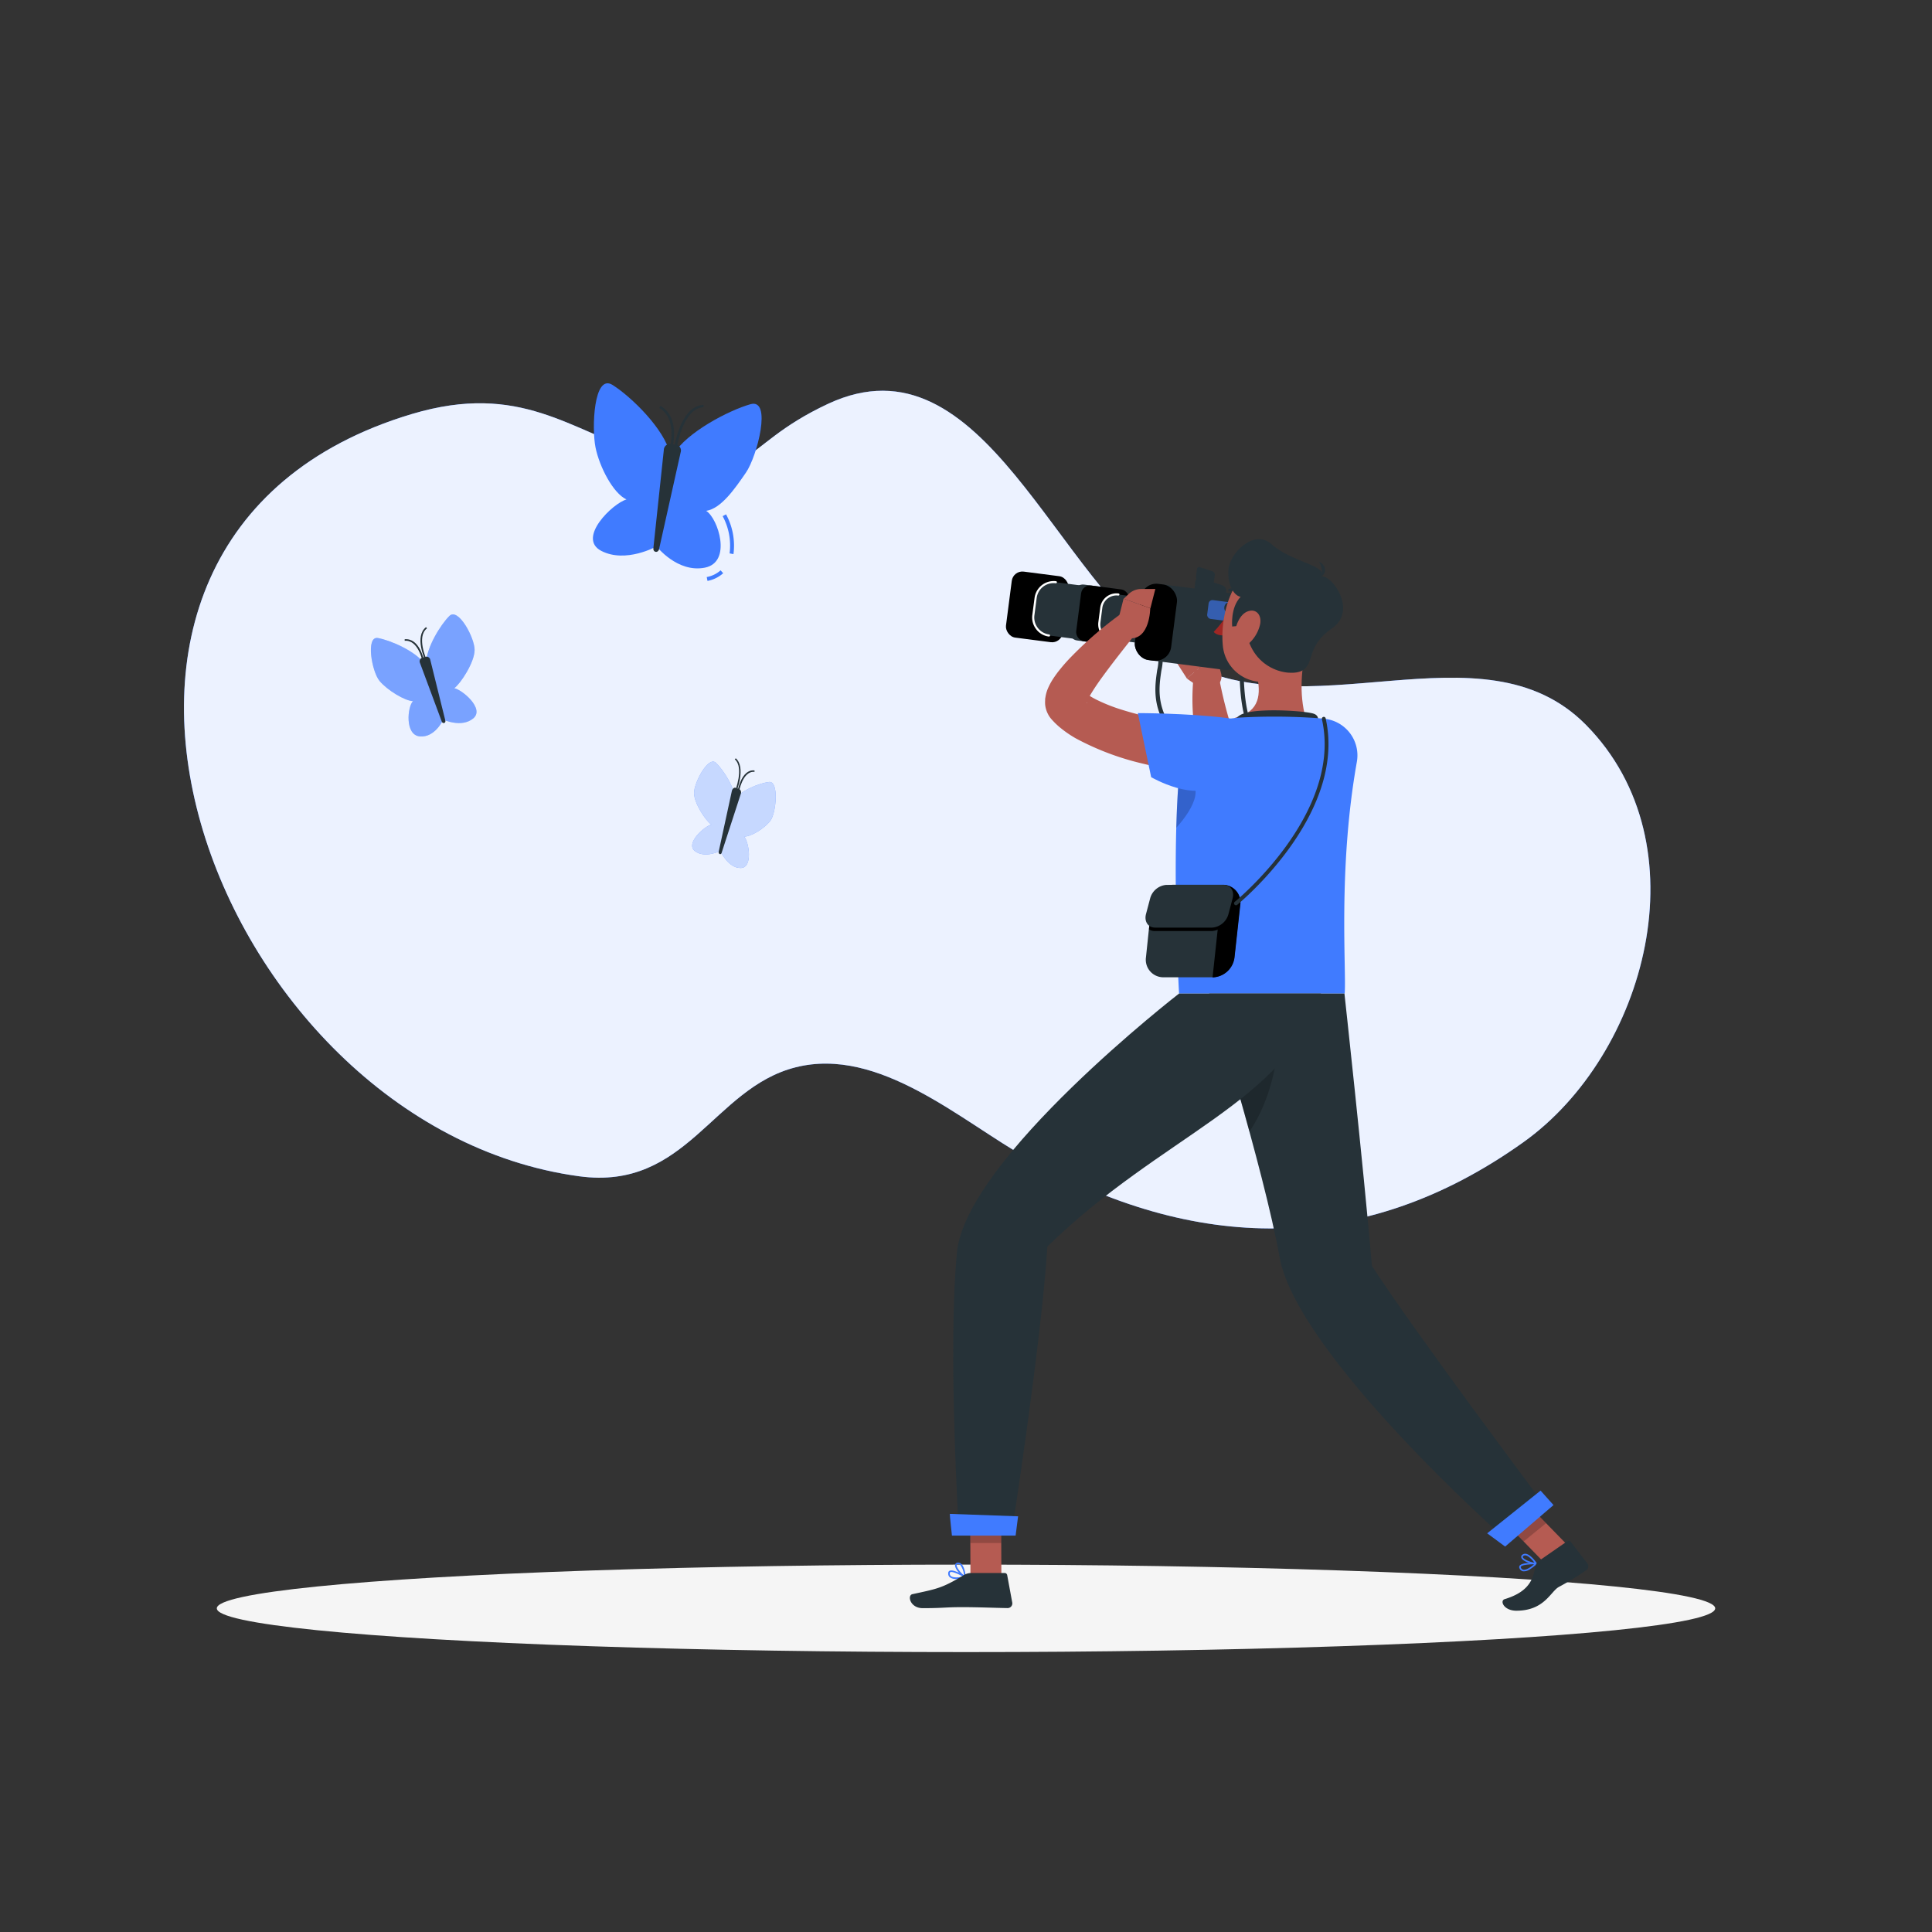 <svg xmlns="http://www.w3.org/2000/svg" viewBox="0 0 500 500"><rect x="0" y="0" width="500" height="500" fill="#333333" stroke="none"/><g id="freepik--background-simple--inject-131"><path d="M303.88,169.82c-30.71-18.75-49.1-84.2-89.58-65.31-24.58,11.48-18.11,22-47.24,13-19.46-6-32.3-18.77-60.45-10.37C-1.57,139.5,54.66,291.51,149.9,304.42c27.84,3.78,34.6-22.8,56-28.2,21.71-5.49,42.93,14,60.15,23.62,42.78,24,86.38,25.58,128.15-4.2C426,273,441,218.55,410.45,187.6,383.45,160.25,337.78,190.51,303.88,169.82Z" style="fill:#407BFF"></path><path d="M303.88,169.82c-30.71-18.75-49.1-84.2-89.58-65.31-24.58,11.48-18.11,22-47.24,13-19.46-6-32.3-18.77-60.45-10.37C-1.57,139.5,54.66,291.51,149.9,304.42c27.84,3.78,34.6-22.8,56-28.2,21.71-5.49,42.93,14,60.15,23.62,42.78,24,86.38,25.58,128.15-4.2C426,273,441,218.55,410.45,187.6,383.45,160.25,337.78,190.51,303.88,169.82Z" style="fill:#fff;opacity:0.9"></path></g><g id="freepik--Shadow--inject-131"><ellipse id="freepik--path--inject-131" cx="250" cy="416.24" rx="193.89" ry="11.32" style="fill:#f5f5f5"></ellipse></g><g id="freepik--Butterflies--inject-131"><path d="M173.38,117.39c-1.39-6.26-9.93-14.66-14.84-17.76s-5.44,11.24-4.41,16.22,4.51,11.77,8,13.41c-3.56,1-12.87,10-6.53,13.3s14.31-1.15,14.31-1.15Z" style="fill:#407BFF"></path><path d="M183.1,150.34l-.2-1a7.38,7.38,0,0,0,3.59-1.74l.67.75A8.46,8.46,0,0,1,183.1,150.34Z" style="fill:#407BFF"></path><path d="M189.82,143.4l-1-.18a16,16,0,0,0-1.8-9.64l.88-.47A16.94,16.94,0,0,1,189.82,143.4Z" style="fill:#407BFF"></path><path d="M174.33,117.53c3.35-5.61,14.2-11.3,19.88-12.92s1.74,13.49-1.16,17.7-6.41,9.3-10.29,9.9c3.08,1.92,6.77,13.29-.34,14.7s-12.49-5.5-12.49-5.5Z" style="fill:#407BFF"></path><path d="M169.09,141.89l2.71-25.47a1.6,1.6,0,0,1,1.65-1.54l1.62.23a1.51,1.51,0,0,1,1.09,1.92l-5.59,25.07C170.33,143.18,169,143,169.09,141.89Z" style="fill:#263238"></path><path d="M173.86,116.47l-.6-.18c0-.07,2.26-7.89-2.63-10.69l.31-.55C176.26,108.1,174,116.13,173.86,116.47Z" style="fill:#263238"></path><path d="M175,116.56l-.62-.08c.06-.47,1.56-11.43,7.69-11.71l0,.62C176.53,105.65,175.05,116.45,175,116.56Z" style="fill:#263238"></path><path d="M110.3,171.55c.07-4,3.71-9.86,6-12.14s6.55,5.64,6.53,8.81-3.57,8.62-5.26,9.89c2,.36,7.93,5.29,4.91,7.81s-7.74.33-7.74.33Z" style="fill:#407BFF"></path><path d="M110.3,171.55c.07-4,3.71-9.86,6-12.14s6.55,5.64,6.53,8.81-3.57,8.62-5.26,9.89c2,.36,7.93,5.29,4.91,7.81s-7.74.33-7.74.33Z" style="fill:#fff;opacity:0.3"></path><path d="M109.81,171.7c-2.39-3.24-8.78-6-12-6.58s-1.59,8.69.41,11.1,6.53,5.15,8.66,5.24c-1.43,1.42-2.17,8.76,1.77,9.12s6.06-4.33,6.06-4.33Z" style="fill:#407BFF"></path><path d="M109.81,171.7c-2.39-3.24-8.78-6-12-6.58s-1.59,8.69.41,11.1,6.53,5.15,8.66,5.24c-1.43,1.42-2.17,8.76,1.77,9.12s6.06-4.33,6.06-4.33Z" style="fill:#fff;opacity:0.3"></path><path d="M115.25,186.48l-3.89-15.7a1,1,0,0,0-1.16-.82l-1,.28a1,1,0,0,0-.52,1.3l5.65,15.2C114.58,187.39,115.42,187.16,115.25,186.48Z" style="fill:#263238"></path><path d="M110.08,171c-.12-.25-2.89-6.34.18-8.7l.25.31c-2.83,2.17-.1,8.17-.07,8.23Z" style="fill:#263238"></path><path d="M109.35,171.13s-1.1-5.61-4.62-5.3l0-.39c3.87-.36,5,5.38,5,5.62Z" style="fill:#263238"></path><path d="M190.36,207.48c0-3.41-3.14-8.23-5.09-10.07s-5.65,5.1-5.65,7.8,3,7.18,4.48,8.19c-1.72.39-6.84,4.86-4.25,6.86s6.65-.07,6.65-.07Z" style="fill:#407BFF"></path><path d="M190.36,207.48c0-3.41-3.14-8.23-5.09-10.07s-5.65,5.1-5.65,7.8,3,7.18,4.48,8.19c-1.72.39-6.84,4.86-4.25,6.86s6.65-.07,6.65-.07Z" style="fill:#fff;opacity:0.7"></path><path d="M189.56,207.48c1.76-2.77,6.86-4.8,9.47-5.1s1.86,8,.36,10-5.06,4.19-6.82,4.12c1.28,1.39,2.35,8.1-.88,8.14s-5.27-4.37-5.27-4.37Z" style="fill:#407BFF"></path><path d="M189.56,207.48c1.76-2.77,6.86-4.8,9.47-5.1s1.86,8,.36,10-5.06,4.19-6.82,4.12c1.28,1.39,2.35,8.1-.88,8.14s-5.27-4.37-5.27-4.37Z" style="fill:#fff;opacity:0.7"></path><path d="M186,220.41l3.4-15.69c.12-.58.59-1,1-.82l.86.28a1,1,0,0,1,.45,1.29l-4.94,15.2C186.62,221.32,185.89,221.09,186,220.41Z" style="fill:#263238"></path><path d="M190.57,204.91l-.34-.13c0-.07,2.42-6.08-.06-8.27l.24-.27C193.09,198.59,190.67,204.66,190.57,204.91Z" style="fill:#263238"></path><path d="M191.21,205.06l-.36-.06c0-.24,1-6,4.42-5.61l0,.36C192.16,199.45,191.22,205,191.21,205.06Z" style="fill:#263238"></path></g><g id="freepik--Character--inject-131"><path d="M316,174.19l-1.36-4.92-7.5,6.31a45.7,45.7,0,0,0,4.56,2.95,2.5,2.5,0,0,0,3.38-.9l.61-1A3.13,3.13,0,0,0,316,174.19Z" style="fill:#b55b52"></path><polygon points="307.7 163.95 304.28 171.09 307.16 175.58 314.66 169.27 307.7 163.95" style="fill:#b55b52"></polygon><rect x="294.34" y="152.28" width="27.84" height="19.88" rx="4.08" transform="translate(23.36 -38.2) rotate(7.37)" style="fill:#263238"></rect><path d="M333.42,209.23c-4.59,0-13.06-3.89-24-12.81-11.89-9.73-10.76-17.37-9.94-23a13.69,13.69,0,0,0,.15-5.33l1.05-.29a14.37,14.37,0,0,1-.12,5.78c-.83,5.62-1.86,12.62,9.55,22,14.55,11.91,23.74,14.06,25.61,11.79,1.21-1.46-.47-5.51-7-11-7.32-6.1-7.69-15.44-7.95-22.25a27,27,0,0,0-.61-6l1-.33a26.84,26.84,0,0,1,.67,6.31c.26,6.61.6,15.66,7.56,21.45,6.38,5.31,9.12,10.1,7.15,12.49A3.94,3.94,0,0,1,333.42,209.23Z" style="fill:#263238"></path><path d="M315.59,157.35l-5.66-1.87a1.54,1.54,0,0,1-1-1.59l.44-3.46a1,1,0,0,1,1.33-.81l5.66,1.87a1.55,1.55,0,0,1,1,1.59l-.45,3.46A1,1,0,0,1,315.59,157.35Z" style="fill:#263238"></path><path d="M313.37,151.25l-3.27-1.08a.88.88,0,0,1-.58-.91l.25-2a.57.57,0,0,1,.77-.47l3.26,1.08a.89.89,0,0,1,.59.92l-.26,2A.55.55,0,0,1,313.37,151.25Z" style="fill:#263238"></path><rect x="261.03" y="148.46" width="14.81" height="17.22" rx="2.77" transform="translate(22.37 -33.14) rotate(7.37)"></rect><rect x="267.61" y="151.27" width="19.46" height="13.9" rx="4.68" transform="translate(22.59 -34.27) rotate(7.37)" style="fill:#263238"></rect><path d="M271.44,164.74h0a4.88,4.88,0,0,1-3.28-1.9,4.94,4.94,0,0,1-1-3.65l.59-4.5a5,5,0,0,1,5.54-4.28.27.27,0,1,1-.07.54,4.41,4.41,0,0,0-4.93,3.81l-.59,4.5a4.44,4.44,0,0,0,3.81,4.94.26.26,0,0,1,.24.3A.28.28,0,0,1,271.44,164.74Z" style="fill:#fff"></path><rect x="277.25" y="151.74" width="12.53" height="14.57" rx="2.34" transform="translate(22.74 -35.06) rotate(7.37)" style="fill:#263238"></rect><rect x="279.1" y="151.98" width="12.53" height="14.57" rx="2.34" transform="translate(22.79 -35.29) rotate(7.37)"></rect><rect x="284.66" y="154.36" width="16.46" height="11.76" rx="3.96" transform="translate(22.97 -36.25) rotate(7.37)" style="fill:#263238"></rect><path d="M287.9,165.79h0a4.24,4.24,0,0,1-3.65-4.74l.49-3.81a4.24,4.24,0,0,1,4.74-3.65.26.26,0,0,1,.23.3.28.28,0,0,1-.3.24,3.7,3.7,0,0,0-4.13,3.18l-.49,3.81a3.7,3.7,0,0,0,3.18,4.13.26.26,0,0,1,.23.3A.26.26,0,0,1,287.9,165.79Z" style="fill:#fff"></path><rect x="312.58" y="155.6" width="6.86" height="4.9" rx="1" transform="translate(22.88 -39.23) rotate(7.37)" style="fill:#407BFF;opacity:0.6"></rect><rect x="294.42" y="151.1" width="9.46" height="19.88" rx="4.08" transform="translate(23.13 -37.04) rotate(7.37)"></rect><path d="M314.34,188.73h-.28a5.07,5.07,0,0,0-.76.06c-11.82,7.9,1.58,13.84-.78,11.83l.41.1.15,0h.05l-.17,0-.51-.06-1.09-.13c-.74-.09-1.47-.2-2.2-.31-1.47-.21-2.94-.45-4.4-.7-2.94-.5-5.86-1.13-8.78-1.84a70.28,70.28,0,0,1-17.56-6.59A28.92,28.92,0,0,1,274,188c-.36-.32-.72-.65-1.07-1l-.53-.56-.13-.14-.26-.3a6.26,6.26,0,0,1-.82-1.25,6.8,6.8,0,0,1-.71-2.44,8.27,8.27,0,0,1,0-1c0-.29,0-.54.07-.81a9.58,9.58,0,0,1,.61-2.23,16.58,16.58,0,0,1,1.48-2.74c.51-.76,1-1.44,1.52-2.08a45.32,45.32,0,0,1,3.12-3.53,99,99,0,0,1,13.52-11.56l4.1,4.38c-3.49,4.44-7.09,8.92-10.25,13.33-.78,1.1-1.52,2.21-2.17,3.27a16.91,16.91,0,0,0-.84,1.52,4.63,4.63,0,0,0-.42,1.11c0,.08,0,.1.07-.15a2.23,2.23,0,0,0,0-.27,2.2,2.2,0,0,0,0-.44,4,4,0,0,0-.41-1.42,4,4,0,0,0-.53-.81c-.16-.18-.09-.1-.07-.09l.05.05.23.21c.17.14.34.28.53.42a18.73,18.73,0,0,0,2.78,1.66,44.21,44.21,0,0,0,7.05,2.73c2.52.78,5.15,1.44,7.81,2s5.38,1.1,8.1,1.59c1.36.24,2.73.46,4.1.66l2.06.31,1,.16.55.08.37.06.18,0,.22,0,.44.11c-2.35-2,11.06,3.94-.77,11.84a5.74,5.74,0,0,1-.79.07h-.52Z" style="fill:#b55b52"></path><path d="M295.31,152.43H299l-1.28,5-6.9-2.48,1.2-1.15A4.77,4.77,0,0,1,295.31,152.43Z" style="fill:#b55b52"></path><path d="M289.06,161.73l1.72-6.8,6.9,2.48s-.05,8.19-5.37,7.77Z" style="fill:#b55b52"></path><path d="M345.23,204.14c-.6.22-.84.28-1.21.4l-1,.27c-.63.16-1.26.3-1.88.41-1.24.24-2.46.37-3.67.49a43.1,43.1,0,0,1-7.19-.05,47.17,47.17,0,0,1-7-1.11c-1.14-.25-2.26-.57-3.36-.91l-.83-.25-.48-.15c-.26-.08-.53-.17-.79-.27a10.73,10.73,0,0,1-2.73-1.6,13.33,13.33,0,0,1-3.21-3.93,22,22,0,0,1-1.61-3.77,36.73,36.73,0,0,1-1.38-7,57.5,57.5,0,0,1,.22-13.38h6A113.42,113.42,0,0,0,317.73,185a32.91,32.91,0,0,0,1.9,5.13,11.21,11.21,0,0,0,1.13,1.9,2.3,2.3,0,0,0,.9.81c.06,0,.06,0,0-.07s0,0,0,0h.11l.18,0,.7.13,1.4.24,1.41.18c.93.16,1.86.2,2.79.3s1.85.13,2.76.13a44,44,0,0,0,5.42-.2c.87-.09,1.74-.2,2.57-.35l1.21-.23.54-.12c.14,0,.41-.12.3-.07Z" style="fill:#b55b52"></path><path d="M338.49,165.2c-1.82,8.11-2.27,14.15-.63,20.55,0,0-1.83,5.93-12.7,5.93-12,0-5.49-5.93-5.49-5.93,6.59-1.56,6.61-6.41,5.64-10.95Z" style="fill:#b55b52"></path><path d="M340,189.42c.93-1.88,2-4,0-4.71-2.12-.74-13.85-1.49-17.95-.1a4.33,4.33,0,0,0-3.11,5.2Z" style="fill:#263238"></path><path d="M395.84,406.2a10.94,10.94,0,0,0,1.83-1.4.22.22,0,0,0,.05-.23.19.19,0,0,0-.18-.13c-.38,0-3.69-.12-4.28.79a.66.66,0,0,0,0,.68,1.23,1.23,0,0,0,.91.74A2.69,2.69,0,0,0,395.84,406.2Zm1.16-1.36c-1.14,1-2.16,1.51-2.77,1.4a.87.87,0,0,1-.62-.51c-.07-.15,0-.23,0-.28C393.91,405,395.68,404.83,397,404.84Z" style="fill:#407BFF"></path><path d="M397.63,404.82a.2.2,0,0,0,.08-.08.2.2,0,0,0,0-.21c-.06-.09-1.49-2.18-2.79-2.4a1.19,1.19,0,0,0-.9.21h0a.69.69,0,0,0-.3.8c.32.94,2.79,1.73,3.82,1.71A.17.17,0,0,0,397.63,404.82Zm-3.29-2.2a.76.76,0,0,1,.5-.08c.83.14,1.8,1.28,2.26,1.87-1.12-.15-2.81-.85-3-1.41,0-.05-.05-.17.16-.33h0Z" style="fill:#407BFF"></path><polygon points="406.84 401.09 401.02 405.82 387.17 391.59 392.98 386.86 406.84 401.09" style="fill:#b55b52"></polygon><path d="M398.2,404l7.39-5.12a.67.67,0,0,1,.86.07l4.26,5.53a1.23,1.23,0,0,1-.16,1.87,75,75,0,0,1-7.16,4.37c-2.11,1.2-3.72,6.13-10.95,6.13-3.28,0-4.38-2.61-3-3,7.11-2.17,7.31-6,8-8.67A2,2,0,0,1,398.2,404Z" style="fill:#263238"></path><path d="M305.14,257.13H348c.49-5.89-1.79-32.27,3.16-60A9.53,9.53,0,0,0,342.59,186c-1.22-.12-2.47-.22-3.72-.28a159.87,159.87,0,0,0-18.19,0c-2.69.25-5.33.68-7.47,1.1-3.48.69-6.73,3.15-7.25,6.66-3.23,21.65-.82,63.63-.82,63.63" style="fill:#407BFF"></path><path d="M313.81,252.92H301.16a4.54,4.54,0,0,1-4.59-5.14L298,234.11a5.89,5.89,0,0,1,5.69-5.14h12.65a4.54,4.54,0,0,1,4.59,5.14l-1.48,13.67A5.87,5.87,0,0,1,313.81,252.92Z" style="fill:#263238"></path><path d="M316.38,229l-2.57,23.95a5.87,5.87,0,0,0,5.68-5.14L321,234.11A4.54,4.54,0,0,0,316.38,229Z"></path><path d="M319.88,234.28a.5.5,0,0,1-.32-.89c.28-.23,28-22.95,22.55-47.26a.5.5,0,0,1,.38-.6.49.49,0,0,1,.59.38c5.57,24.92-22.6,48-22.89,48.26A.51.51,0,0,1,319.88,234.28Z" style="fill:#263238"></path><path d="M316.57,229.9l-14.83,0a3.71,3.71,0,0,0-1.44.32,5.81,5.81,0,0,0-2.25,3.93l-.69,6.35a2.48,2.48,0,0,0,1.46.45l14.83,0a4.69,4.69,0,0,0,4.17-3.47l1.09-4.08C319.41,231.47,318.36,229.9,316.57,229.9Z"></path><path d="M313.75,240.06l-14.83,0c-1.79,0-2.84-1.57-2.34-3.49l1.08-4.08a4.72,4.72,0,0,1,4.18-3.48l14.83,0c1.79,0,2.84,1.58,2.33,3.49l-1.08,4.08A4.72,4.72,0,0,1,313.75,240.06Z" style="fill:#263238"></path><path d="M305.15,200.6c-.37,4.25-.6,8.89-.73,13.63C309.19,208.93,312.44,202.33,305.15,200.6Z" style="opacity:0.2"></path><path d="M315.17,202.76c-5.68,5.08-17.25-1.63-17.25-1.63l-3.45-16.58s12.81,0,22.83,1.24C328.49,187.11,321.56,197,315.17,202.76Z" style="fill:#407BFF"></path><g style="opacity:0.2"><polygon points="392.98 386.86 387.17 391.6 394.31 398.93 400.13 394.19 392.98 386.86"></polygon></g><path d="M312.93,257.13s14.11,45.3,18.22,68.21c4.49,25.09,57.82,72.39,57.82,72.39l9.94-9.26s-32.85-43.82-43.85-60.85c-2.34-27-7.12-70.49-7.12-70.49Z" style="fill:#263238"></path><path d="M384.88,396.82s4.65,3.43,4.65,3.43l12.52-10.74-3.35-3.74Z" style="fill:#407BFF"></path><path d="M319.88,280.47c1.13,3.94,2.31,8.14,3.47,12.41,6.32-9.3,7.19-20.61,7.19-20.61Z" style="opacity:0.2"></path><path d="M318.38,157.24c-.09.64-.5,1.12-.92,1.08s-.69-.6-.6-1.23.51-1.13.93-1.08S318.47,156.6,318.38,157.24Z" style="fill:#263238"></path><path d="M317.94,158.37a24.31,24.31,0,0,1-3.84,5.16c1,1.17,3,.88,3,.88Z" style="fill:#a02724"></path><path d="M318.13,153.06a.36.36,0,0,1-.24-.25.38.38,0,0,1,.27-.47,3.71,3.71,0,0,1,3.31.93.38.38,0,0,1,0,.54.37.37,0,0,1-.53,0,3,3,0,0,0-2.61-.76A.28.28,0,0,1,318.13,153.06Z" style="fill:#263238"></path><path d="M340,158.08c-1.6,7.8-2.13,12.44-6.69,16.06A10.33,10.33,0,0,1,316.46,167c-.69-7.23,2-18.77,10.19-21.11A10.44,10.44,0,0,1,340,158.08Z" style="fill:#b55b52"></path><path d="M322.31,161.84l-3.42.3s-.51-4.9,2.18-7.68c-1.8-.33-3.45-3.17-3.15-7.09.31-4.15,6.63-10.66,11.22-6.48,4.94,4.5,14.65,5.55,12.72,8.29,2.84-.53,9.56,8.85,2.84,13.45s-4.44,9.07-7.64,10.89S323.28,173.46,322.31,161.84Z" style="fill:#263238"></path><path d="M341.54,149.34s1.38-1.27-.18-4C343.63,146.53,343.17,148.89,341.54,149.34Z" style="fill:#263238"></path><path d="M326.1,161.62a9.47,9.47,0,0,1-3,5c-2,1.72-3.63.32-3.58-2,0-2.13,1.14-5.59,3.4-6.4S326.6,159.28,326.1,161.62Z" style="fill:#b55b52"></path><path d="M247.51,408.64a10.75,10.75,0,0,0,2.29-.31.21.21,0,0,0,.06-.38c-.32-.2-3.14-1.93-4.11-1.43a.64.64,0,0,0-.35.58,1.24,1.24,0,0,0,.43,1.1A2.63,2.63,0,0,0,247.51,408.64Zm1.69-.6c-1.49.29-2.63.24-3.11-.16a.85.85,0,0,1-.28-.75.28.28,0,0,1,.13-.25C246.44,406.63,248.05,407.37,249.2,408Z" style="fill:#407BFF"></path><path d="M249.75,408.33a.2.2,0,0,0,.11,0,.2.2,0,0,0,.09-.19c0-.11-.21-2.63-1.23-3.46a1.15,1.15,0,0,0-.88-.27h0a.68.68,0,0,0-.66.55c-.18,1,1.57,2.89,2.47,3.38A.16.16,0,0,0,249.75,408.33ZM248,404.79a.76.76,0,0,1,.48.18,5,5,0,0,1,1,2.74c-.9-.68-2-2.13-1.9-2.71,0-.05,0-.17.3-.2H248Z" style="fill:#407BFF"></path><polygon points="259.16 408.31 251.16 408.31 251.08 389.78 259.08 389.78 259.16 408.31" style="fill:#b55b52"></polygon><path d="M251.25,407.09H260a.66.66,0,0,1,.66.55l1.31,7.11a1.21,1.21,0,0,1-1.21,1.42c-3.15-.05-7.69-.24-11.66-.24-4.63,0-4.85.26-10.29.26-3.28,0-4.07-3.32-2.68-3.62,6.31-1.37,7.65-1.52,13.18-4.86A3.9,3.9,0,0,1,251.25,407.09Z" style="fill:#263238"></path><polygon points="251.08 389.78 251.12 399.33 259.12 399.33 259.08 389.78 251.08 389.78" style="opacity:0.2"></polygon><path d="M305.14,257.13s-55.09,42.66-57.47,66.94c-2.47,25.26.54,73.12.54,73.12h13.55s7.73-49.64,9.3-74.57c29.56-29,61.78-37.22,70.8-65.49Z" style="fill:#263238"></path><path d="M245.81,391.79c-.06,0,.55,5.63.55,5.63h16.48l.64-5Z" style="fill:#407BFF"></path></g></svg>
